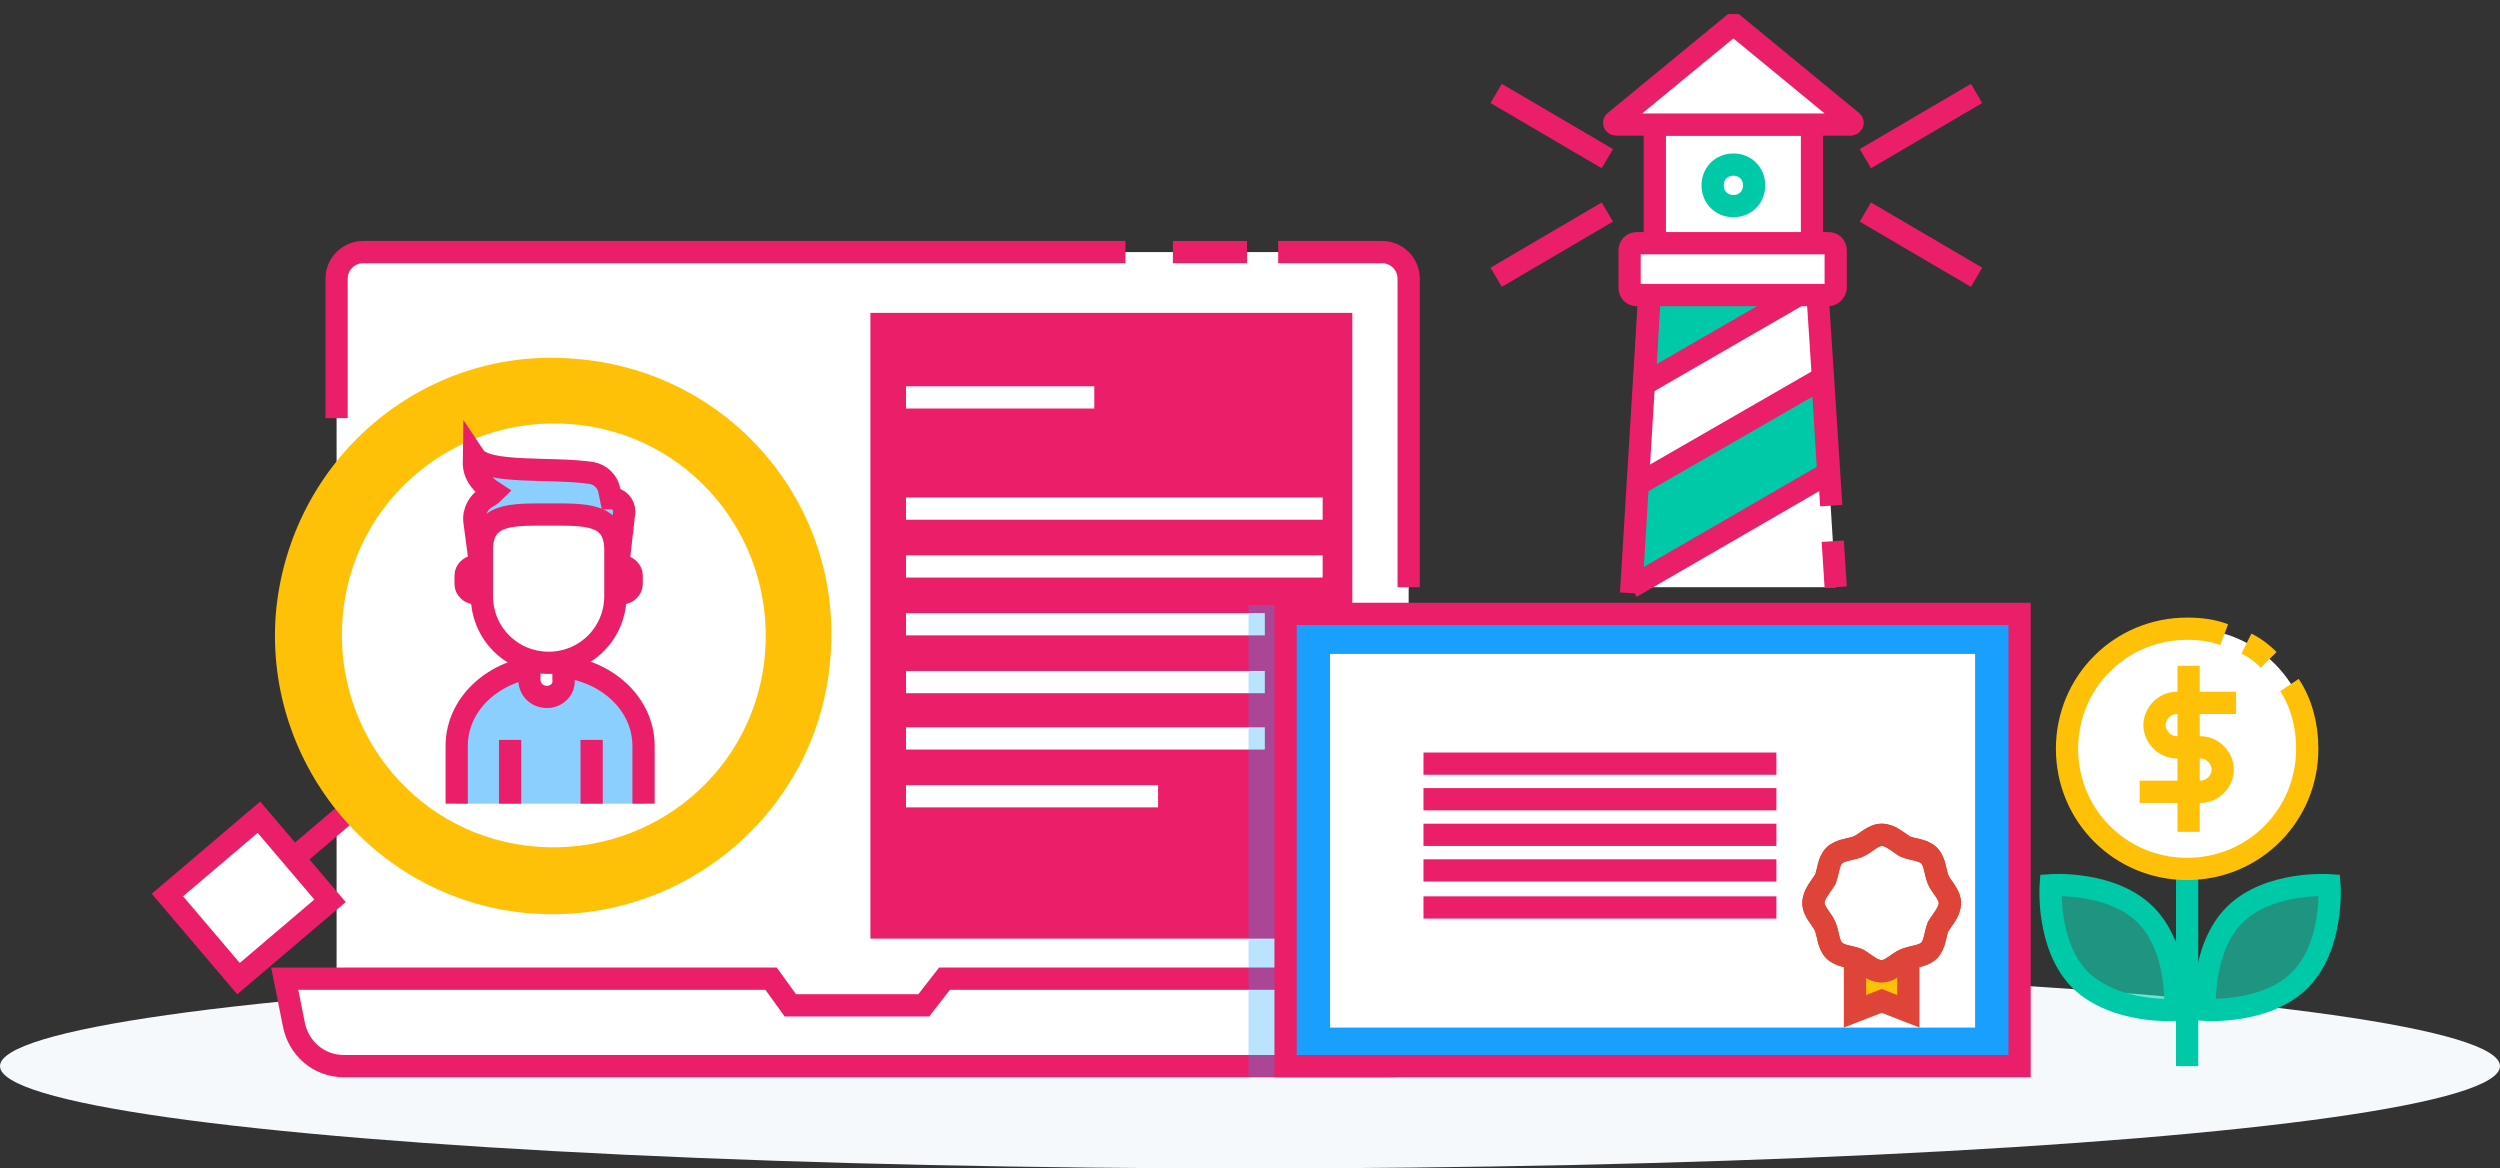 <?xml version="1.0" encoding="utf-8"?>
<!-- Generator: Adobe Illustrator 22.1.0, SVG Export Plug-In . SVG Version: 6.00 Build 0)  -->
<svg xmlns="http://www.w3.org/2000/svg" xmlns:xlink="http://www.w3.org/1999/xlink" x="0px" y="0px"
	 viewBox="0 0 168.6 78.8" style="enable-background:new 0 0 168.6 78.8;" xml:space="preserve">
<rect x="0" y="0" width="168.6" height="78.8" fill="#333333" stroke="none"/>
<style type="text/css">
	.post-resume-0{fill:#F6F9FC;}
	.post-resume-1{fill:#FFFFFF;}
	.post-resume-2{fill:none;stroke:#EA1E69;}
	.post-resume-3{fill:#EA1E69;}
	.post-resume-4{fill:none;stroke:#FFFFFF;}
	.post-resume-5{fill:#FFC107;}
	.post-resume-6{fill:#FFFFFF;stroke:#EA1E69;}
	.post-resume-7{fill:#19A0FF;}
	.post-resume-8{fill:#19A0FF;}
	.post-resume-9{fill:#00C9A7;}
	.post-resume-10{fill:none;stroke:#DE4437;}
	.post-resume-11{fill:#FFFFFF;stroke:#DE4437;}
	.post-resume-12{fill:none;stroke:#00C9A7;}
	.post-resume-13{fill:none;stroke:#FFC107;}
	.post-resume-14{fill:#13D7B6;}
</style>
<ellipse class="post-resume-0 fill-gray-200" cx="84.3" cy="71.9" rx="84.3" ry="6.9"/>
<g id="postResume_1_">
	<g id="postResume_58_">
		<path id="postResume_52_" class="post-resume-1 fill-white" d="M94,69H23.7c-0.5,0-1-0.5-1-1V18c0-0.5,0.4-1,1-1H94c0.5,0,1,0.5,1,1v50
			C95,68.6,94.6,69,94,69z"/>
		<line id="postResume_51_" class="post-resume-2 fill-none stroke-primary" stroke-width="1.5" stroke-miterlimit="10" x1="79.1" y1="17" x2="84.1" y2="17"/>
		<path id="postResume_50_" class="post-resume-2 fill-none stroke-primary" stroke-width="1.5" stroke-miterlimit="10" d="M22.7,28.2v-9.4c0-1,0.8-1.8,1.8-1.8h51.4"/>
		<path id="postResume_49_" class="post-resume-2 fill-none stroke-primary" stroke-width="1.5" stroke-miterlimit="10" d="M86.2,17h7c1,0,1.8,0.8,1.8,1.8v20.8"/>
		<rect id="postResume_48_" x="26.2" y="21.1" class="post-resume-1 fill-white" width="64.9" height="42.2"/>
		<rect id="postResume_47_" x="58.7" y="21.1" class="post-resume-3 fill-primary" width="32.5" height="42.2"/>
		<path id="postResume_46_" class="post-resume-1 fill-white" d="M93.8,71.9H23.2c-1.7,0-3.1-1.2-3.4-2.9L19.2,66H52l1.3,1.8h9l1.4-1.8h34.5l-0.4,2.7
			C97.3,70.5,95.7,71.9,93.8,71.9z"/>
		<path id="postResume_45_" class="post-resume-2 fill-none stroke-primary" stroke-width="1.5" stroke-miterlimit="10" d="M93.8,71.9H23.2c-1.7,0-3.1-1.2-3.4-2.9L19.2,66H52l1.3,1.8h9l1.4-1.8h34.5l-0.4,2.7
			C97.3,70.5,95.7,71.9,93.8,71.9z"/>
		<line id="postResume_159_" class="post-resume-4 fill-none stroke-white" stroke-width="1.5" stroke-miterlimit="10" x1="61.1" y1="26.8" x2="73.8" y2="26.8"/>
		<line id="postResume_44_" class="post-resume-4 fill-none stroke-white" stroke-width="1.5" stroke-miterlimit="10" x1="61.1" y1="34.3" x2="89.2" y2="34.3"/>
		<line id="postResume_43_" class="post-resume-4 fill-none stroke-white" stroke-width="1.5" stroke-miterlimit="10" x1="61.1" y1="38.2" x2="89.2" y2="38.2"/>
		<line id="postResume_42_" class="post-resume-4 fill-none stroke-white" stroke-width="1.5" stroke-miterlimit="10" x1="61.1" y1="42.1" x2="85.3" y2="42.1"/>
		<line id="postResume_41_" class="post-resume-4 fill-none stroke-white" stroke-width="1.5" stroke-miterlimit="10" x1="61.1" y1="46" x2="85.3" y2="46"/>
		<line id="postResume_40_" class="post-resume-4 fill-none stroke-white" stroke-width="1.5" stroke-miterlimit="10" x1="61.1" y1="49.8" x2="85.3" y2="49.8"/>
		<line id="postResume_167_" class="post-resume-4 fill-none stroke-white" stroke-width="1.5" stroke-miterlimit="10" x1="61.1" y1="53.7" x2="78.1" y2="53.7"/>
	</g>
	<g id="postResume_614_">
		<line id="postResume_671_" class="post-resume-2 fill-none stroke-primary" stroke-width="1.5" stroke-miterlimit="10" x1="23.9" y1="54.4" x2="19.2" y2="58.4"/>
		<path id="postResume_668_" class="post-resume-5 fill-warning" d="M18.6,41.4c-0.8,10.3,6.9,19.4,17.2,20.2c10.3,0.8,19.4-6.9,20.2-17.2
			C56.9,34,49.2,25,38.8,24.2C28.5,23.3,19.5,31,18.6,41.4z M23.1,41.7c0.6-7.9,7.5-13.7,15.4-13.1c7.9,0.6,13.7,7.5,13.1,15.4
			c-0.6,7.9-7.5,13.7-15.4,13.1C28.3,56.5,22.5,49.6,23.1,41.7z"/>

			<rect x="12.7" y="56.9" transform="matrix(0.762 -0.648 0.648 0.762 -35.259 25.232)" class="post-resume-6 fill-white stroke-primary" stroke-width="1.5" stroke-miterlimit="10" width="8.1" height="7.4"/>
	</g>
	<g id="postResume_833_">
		<path id="postResume_828_" class="post-resume-7 fill-primary-lighter" opacity=".5" d="M33.3,41.3h-0.2c-0.3,0-0.5-0.2-0.5-1.6L32,35.2c-0.1-0.7,0.3-1.4,0.9-1.7
			c0.2-0.1,0.4-0.3,0.4-0.3c-1.7-1.1-1.3-2.2-1.3-2.4c0,0,0,0,0,0c0.8,1.2,5.3,0.7,7.9,1.1c0.6,0.1,1.1,0.6,1.2,1.2l0.1,0.5l0,0
			c0.5,0,0.9,0.4,0.9,0.9l-0.7,6.2c0,0.3-0.2,0.5-0.5,0.5H33.3z"/>
		<path id="postResume_874_" class="post-resume-2 fill-none stroke-primary" stroke-width="1.5" stroke-miterlimit="10" d="M33.3,41.3h-0.2c-0.3,0-0.5-0.2-0.5-1.6L32,35.2c-0.1-0.7,0.3-1.4,0.9-1.7
			c0.2-0.1,0.4-0.3,0.4-0.3c-1.7-1.1-1.3-2.2-1.3-2.4c0,0,0,0,0,0c0.8,1.2,5.3,0.7,7.9,1.1c0.6,0.1,1.1,0.6,1.2,1.2l0.1,0.5l0,0
			c0.5,0,0.9,0.4,0.9,0.9l-0.7,6.2c0,0.3-0.2,0.5-0.5,0.5H33.3z"/>
		<path id="postResume_868_" class="post-resume-1 fill-white" d="M42.6,39.4c0,0.3-0.3,0.6-0.6,0.6l0,0c-0.3,0-0.6-0.3-0.6-0.6v-0.6c0-0.3,0.3-0.6,0.6-0.6
			l0,0c0.3,0,0.6,0.3,0.6,0.6V39.4z"/>
		<path id="postResume_867_" class="post-resume-2 fill-none stroke-primary" stroke-width="1.5" stroke-miterlimit="10" d="M42.6,39.4c0,0.3-0.3,0.6-0.6,0.6l0,0c-0.3,0-0.6-0.3-0.6-0.6v-0.6c0-0.3,0.3-0.6,0.6-0.6
			l0,0c0.3,0,0.6,0.3,0.6,0.6V39.4z"/>
		<path id="postResume_866_" class="post-resume-1 fill-white" d="M32.6,39.4c0,0.3-0.3,0.6-0.6,0.6l0,0c-0.3,0-0.6-0.3-0.6-0.6v-0.6c0-0.3,0.3-0.6,0.6-0.6
			l0,0c0.3,0,0.6,0.3,0.6,0.6V39.4z"/>
		<path id="postResume_865_" class="post-resume-2 fill-none stroke-primary" stroke-width="1.5" stroke-miterlimit="10" d="M32.6,39.4c0,0.3-0.3,0.6-0.6,0.6l0,0c-0.3,0-0.6-0.3-0.6-0.6v-0.6c0-0.3,0.3-0.6,0.6-0.6
			l0,0c0.3,0,0.6,0.3,0.6,0.6V39.4z"/>
		<path id="postResume_864_" class="post-resume-7 fill-primary-lighter" opacity=".5" d="M43.4,54.2v-3.9c0-3-2.8-5.4-6.3-5.4l0,0c-3.5,0-6.3,2.4-6.3,5.4v3.9H43.4z"/>
		<path id="postResume_840_" class="post-resume-2 fill-none stroke-primary" stroke-width="1.5" stroke-miterlimit="10" d="M43.4,54.2v-3.9c0-3-2.8-5.4-6.3-5.4l0,0c-3.5,0-6.3,2.4-6.3,5.4v3.9"/>
		<line id="postResume_862_" class="post-resume-2 fill-none stroke-primary" stroke-width="1.5" stroke-miterlimit="10" x1="34.4" y1="49.9" x2="34.4" y2="54.2"/>
		<line id="postResume_861_" class="post-resume-2 fill-none stroke-primary" stroke-width="1.5" stroke-miterlimit="10" x1="39.9" y1="49.9" x2="39.9" y2="54.2"/>
		<path id="postResume_860_" class="post-resume-1 fill-white" d="M36.9,47L36.9,47c-0.7,0-1.2-0.5-1.2-1.2v-2.7c0-0.6,0.5-1,1-1H37c0.6,0,1,0.5,1,1v2.7
			C38.1,46.5,37.5,47,36.9,47z"/>
		<path id="postResume_835_" class="post-resume-2 fill-none stroke-primary" stroke-width="1.5" stroke-miterlimit="10" d="M36.9,47L36.9,47c-0.7,0-1.2-0.5-1.2-1.2v-2.7c0-0.6,0.5-1,1-1H37c0.6,0,1,0.5,1,1v2.7
			C38.1,46.5,37.5,47,36.9,47z"/>
		<path id="postResume_827_" class="post-resume-1 fill-white" d="M37,44.7L37,44.7c-2.5,0-4.5-2-4.5-4.5v-3.1c0-2.5,2-2.4,4.5-2.4l0,0c2.5,0,4.5-0.1,4.5,2.4
			v3.1C41.5,42.7,39.5,44.7,37,44.7z"/>
		<path id="postResume_855_" class="post-resume-2 fill-none stroke-primary" stroke-width="1.5" stroke-miterlimit="10" d="M37,44.7L37,44.7c-2.5,0-4.5-2-4.5-4.5v-3.1c0-2.5,2-2.4,4.5-2.4l0,0c2.5,0,4.5-0.1,4.5,2.4
			v3.1C41.5,42.7,39.5,44.7,37,44.7z"/>
	</g>
	<path id="postResume_38_" class="post-resume-8 fill-primary-lighter" opacity=".3" d="M98.3,68.7l0.6-3.4H95V40.8H84.2v31.8h9.6C96,72.6,97.9,71,98.3,68.7z"/>
	<g id="postResume_30_">
		<rect id="postResume_169_" x="86.7" y="41.4" class="post-resume-7 fill-primary-lighter" width="49.5" height="30.5"/>
		<rect id="postResume_37_" x="89.7" y="44.1" class="post-resume-1 fill-white" width="43.5" height="25.2"/>
		<rect id="postResume_170_" x="86.7" y="41.4" class="post-resume-2 fill-none stroke-primary" stroke-width="1.5" stroke-miterlimit="10" width="49.5" height="30.5"/>
		<g id="postResume_171_">
			<polygon id="postResume_539_" class="post-resume-5 fill-warning" points="126.9,62.6 125.1,62.6 125.1,68.2 126.9,67.5 128.7,68.2 128.7,62.6 			"/>
			<polygon id="postResume_172_" class="post-resume-10 fill-none stroke-danger" stroke-width="1.5" stroke-miterlimit="10" points="126.9,62.6 125.1,62.6 125.1,68.2 126.9,67.5 128.7,68.2 128.7,62.6 			"/>
			<path id="postResume_36_" class="post-resume-11 fill-white stroke-danger" stroke-width="1.5" stroke-miterlimit="10" d="M131.5,60.9c0,0.6-0.5,1.1-0.8,1.6c-0.2,0.5-0.2,1.2-0.6,1.6c-0.4,0.4-1.1,0.4-1.6,0.6
				c-0.5,0.2-1,0.8-1.6,0.8s-1.1-0.5-1.6-0.8c-0.5-0.2-1.2-0.2-1.6-0.6c-0.4-0.4-0.4-1.1-0.6-1.6c-0.2-0.5-0.8-1-0.8-1.6
				s0.5-1.1,0.8-1.6c0.2-0.5,0.2-1.2,0.6-1.6c0.4-0.4,1.1-0.4,1.6-0.6c0.5-0.2,1-0.8,1.6-0.8c0.6,0,1.1,0.5,1.6,0.8
				c0.5,0.2,1.2,0.2,1.6,0.6c0.4,0.4,0.4,1.1,0.6,1.6C130.9,59.8,131.5,60.3,131.5,60.9z"/>
			<path id="postResume_35_" class="post-resume-10 fill-none stroke-danger" stroke-width="1.5" stroke-miterlimit="10" d="M131.5,60.9c0,0.6-0.5,1.1-0.8,1.6c-0.2,0.5-0.2,1.2-0.6,1.6c-0.4,0.4-1.1,0.4-1.6,0.6
				c-0.5,0.2-1,0.8-1.6,0.8s-1.1-0.5-1.6-0.8c-0.5-0.2-1.2-0.2-1.6-0.6c-0.4-0.4-0.4-1.1-0.6-1.6c-0.2-0.5-0.8-1-0.8-1.6
				s0.5-1.1,0.8-1.6c0.2-0.5,0.2-1.2,0.6-1.6c0.4-0.4,1.1-0.4,1.6-0.6c0.5-0.2,1-0.8,1.6-0.8c0.6,0,1.1,0.5,1.6,0.8
				c0.5,0.2,1.2,0.2,1.6,0.6c0.4,0.4,0.4,1.1,0.6,1.6C130.9,59.8,131.5,60.3,131.5,60.9z"/>
		</g>
		<line id="postResume_34_" class="post-resume-2 fill-none stroke-primary" stroke-width="1.5" stroke-miterlimit="10" x1="96" y1="51.5" x2="119.8" y2="51.5"/>
		<line id="postResume_33_" class="post-resume-2 fill-none stroke-primary" stroke-width="1.5" stroke-miterlimit="10" x1="96" y1="53.9" x2="119.8" y2="53.9"/>
		<line id="postResume_32_" class="post-resume-2 fill-none stroke-primary" stroke-width="1.5" stroke-miterlimit="10" x1="96" y1="56.3" x2="119.8" y2="56.3"/>
		<line id="postResume_31_" class="post-resume-2 fill-none stroke-primary" stroke-width="1.5" stroke-miterlimit="10" x1="96" y1="58.7" x2="119.8" y2="58.7"/>
		<line id="postResume_173_" class="post-resume-2 fill-none stroke-primary" stroke-width="1.5" stroke-miterlimit="10" x1="96" y1="61.2" x2="119.8" y2="61.2"/>
	</g>
	<g>
		<line id="postResume_29_" class="post-resume-12 fill-none stroke-success" stroke-width="1.5" stroke-miterlimit="10" x1="147.5" y1="56.8" x2="147.5" y2="71.9"/>

			<ellipse id="postResume_28_" transform="matrix(0.976 -0.22 0.22 0.976 -7.49 33.683)" class="post-resume-1 fill-white" cx="147.6" cy="50.5" rx="8.1" ry="8.1"/>
		<path id="postResume_27_" class="post-resume-13 fill-none stroke-warning" stroke-width="1.5" stroke-miterlimit="10" d="M154.4,46.2c0.8,1.2,1.2,2.7,1.2,4.3c0,4.5-3.6,8.1-8.1,8.1c-4.5,0-8.1-3.6-8.1-8.1
			c0-4.5,3.6-8.1,8.1-8.1c0.9,0,1.7,0.1,2.5,0.4"/>
		<path id="postResume_26_" class="post-resume-13 fill-none stroke-warning" stroke-width="1.5" stroke-miterlimit="10" d="M151.5,43.4c0.6,0.3,1.1,0.7,1.5,1.1"/>
		<g id="postResume_24_">
			<path id="postResume_194_" class="post-resume-13 fill-none stroke-warning" stroke-width="1.5" stroke-miterlimit="10" d="M150.8,47.4h-4c-0.8,0-1.5,0.7-1.5,1.5l0,0c0,0.8,0.7,1.5,1.5,1.5h1.6
				c0.8,0,1.5,0.7,1.5,1.5l0,0c0,0.8-0.7,1.5-1.5,1.5h-4.1"/>
			<line id="postResume_25_" class="post-resume-13 fill-none stroke-warning" stroke-width="1.5" stroke-miterlimit="10" x1="147.6" y1="44.9" x2="147.6" y2="56.1"/>
		</g>
		<path id="postResume_23_" class="post-resume-14 fill-success-lighter" opacity=".6" d="M157.1,59.7c0,0,0.3,4.1-2,6.4c-2.3,2.3-6.4,2-6.4,2s-0.3-4.1,2-6.4
			C153,59.4,157.1,59.7,157.1,59.7z"/>
		<path id="postResume_22_" class="post-resume-12 fill-none stroke-success" stroke-width="1.5" stroke-miterlimit="10" d="M157.1,59.7c0,0,0.3,4.1-2,6.4c-2.3,2.3-6.4,2-6.4,2s-0.3-4.1,2-6.4
			C153,59.4,157.1,59.7,157.1,59.7z"/>
		<path id="postResume_21_" class="post-resume-14 fill-success-lighter" opacity=".6" d="M146.7,68.1c0,0,0.3-4.1-2-6.4c-2.3-2.3-6.4-2-6.4-2s-0.3,4.1,2,6.4
			C142.7,68.4,146.7,68.1,146.7,68.1z"/>
		<path id="postResume_20_" class="post-resume-12 fill-none stroke-success" stroke-width="1.5" stroke-miterlimit="10" d="M146.7,68.1c0,0,0.3-4.1-2-6.4c-2.3-2.3-6.4-2-6.4-2s-0.3,4.1,2,6.4
			C142.7,68.4,146.7,68.1,146.7,68.1z"/>
	</g>
	<g id="postResume_3_">
		<rect id="postResume_19_" x="111.6" y="8.4" class="post-resume-1 fill-white" width="10.6" height="9.7"/>
		<rect id="postResume_18_" x="111.6" y="8.4" class="post-resume-2 fill-none stroke-primary" stroke-width="1.5" stroke-miterlimit="10" width="10.6" height="9.7"/>
		<polygon id="postResume_17_" class="post-resume-1 fill-white" points="123.8,39.6 122.5,18.7 111.3,18.7 110,39.6 		"/>
		<polygon id="postResume_16_" class="post-resume-9 fill-success" points="122.5,18.7 111.9,18.7 111.3,19 110.9,25.9 122.5,19.2 		"/>
		<polygon id="postResume_15_" class="post-resume-9 fill-success" points="110,39.6 123.3,31.9 122.9,25.5 110.4,32.7 		"/>
		<polygon id="postResume_14_" class="post-resume-2 fill-none stroke-primary" stroke-width="1.5" stroke-miterlimit="10" points="122.5,18.7 111.9,18.7 111.3,19 110.9,25.9 122.5,19.2 		"/>
		<polyline id="postResume_13_" class="post-resume-2 fill-none stroke-primary" stroke-width="1.5" stroke-miterlimit="10" points="110,39.6 123.3,31.9 122.9,25.5 110.4,32.7 		"/>
		<line id="postResume_12_" class="post-resume-2 fill-none stroke-primary" stroke-width="1.5" stroke-miterlimit="10" x1="123.6" y1="36.5" x2="123.8" y2="39.6"/>
		<polyline id="postResume_11_" class="post-resume-2 fill-none stroke-primary" stroke-width="1.5" stroke-miterlimit="10" points="110,40 111.3,18.7 122.5,18.7 123.5,34.1 		"/>
		<path id="postResume_10_" class="post-resume-1 fill-white" d="M123.3,19.9h-12.9c-0.3,0-0.5-0.2-0.5-0.5v-2.5c0-0.3,0.2-0.5,0.5-0.5h12.9
			c0.3,0,0.5,0.2,0.5,0.5v2.5C123.8,19.6,123.6,19.9,123.3,19.9z"/>
		<path id="postResume_196_" class="post-resume-2 fill-none stroke-primary" stroke-width="1.5" stroke-miterlimit="10" d="M123.3,19.9h-12.9c-0.3,0-0.5-0.2-0.5-0.5v-2.5c0-0.3,0.2-0.5,0.5-0.5h12.9
			c0.3,0,0.5,0.2,0.5,0.5v2.5C123.8,19.6,123.6,19.9,123.3,19.9z"/>
		<path id="postResume_195_" class="post-resume-1 fill-white" d="M116.8,1.7l-7.9,6.5c-0.1,0.1,0,0.2,0.1,0.2h15.8c0.1,0,0.2-0.1,0.1-0.2L117,1.7
			C116.9,1.7,116.9,1.7,116.8,1.7z"/>
		<path id="postResume_9_" class="post-resume-2 fill-none stroke-primary" stroke-width="1.5" stroke-miterlimit="10" d="M116.8,1.7l-7.9,6.5c-0.1,0.1,0,0.2,0.1,0.2h15.8c0.1,0,0.2-0.1,0.1-0.2L117,1.7
			C116.9,1.7,116.9,1.7,116.8,1.7z"/>
		<path id="postResume_8_" class="post-resume-12 fill-none stroke-success" stroke-width="1.5" stroke-miterlimit="10" d="M118.3,12.5c0,0.8-0.6,1.4-1.4,1.4c-0.8,0-1.4-0.6-1.4-1.4c0-0.8,0.6-1.4,1.4-1.4
			C117.7,11.1,118.3,11.7,118.3,12.5z"/>
		<line id="postResume_7_" class="post-resume-2 fill-none stroke-primary" stroke-width="1.5" stroke-miterlimit="10" x1="100.9" y1="18.7" x2="108.4" y2="14.3"/>
		<line id="postResume_6_" class="post-resume-2 fill-none stroke-primary" stroke-width="1.5" stroke-miterlimit="10" x1="108.4" y1="10.7" x2="100.9" y2="6.3"/>
		<line id="postResume_5_" class="post-resume-2 fill-none stroke-primary" stroke-width="1.5" stroke-miterlimit="10" x1="133.3" y1="18.7" x2="125.8" y2="14.3"/>
		<line id="postResume_4_" class="post-resume-2 fill-none stroke-primary" stroke-width="1.5" stroke-miterlimit="10" x1="125.8" y1="10.7" x2="133.3" y2="6.3"/>
	</g>
</g>
</svg>
